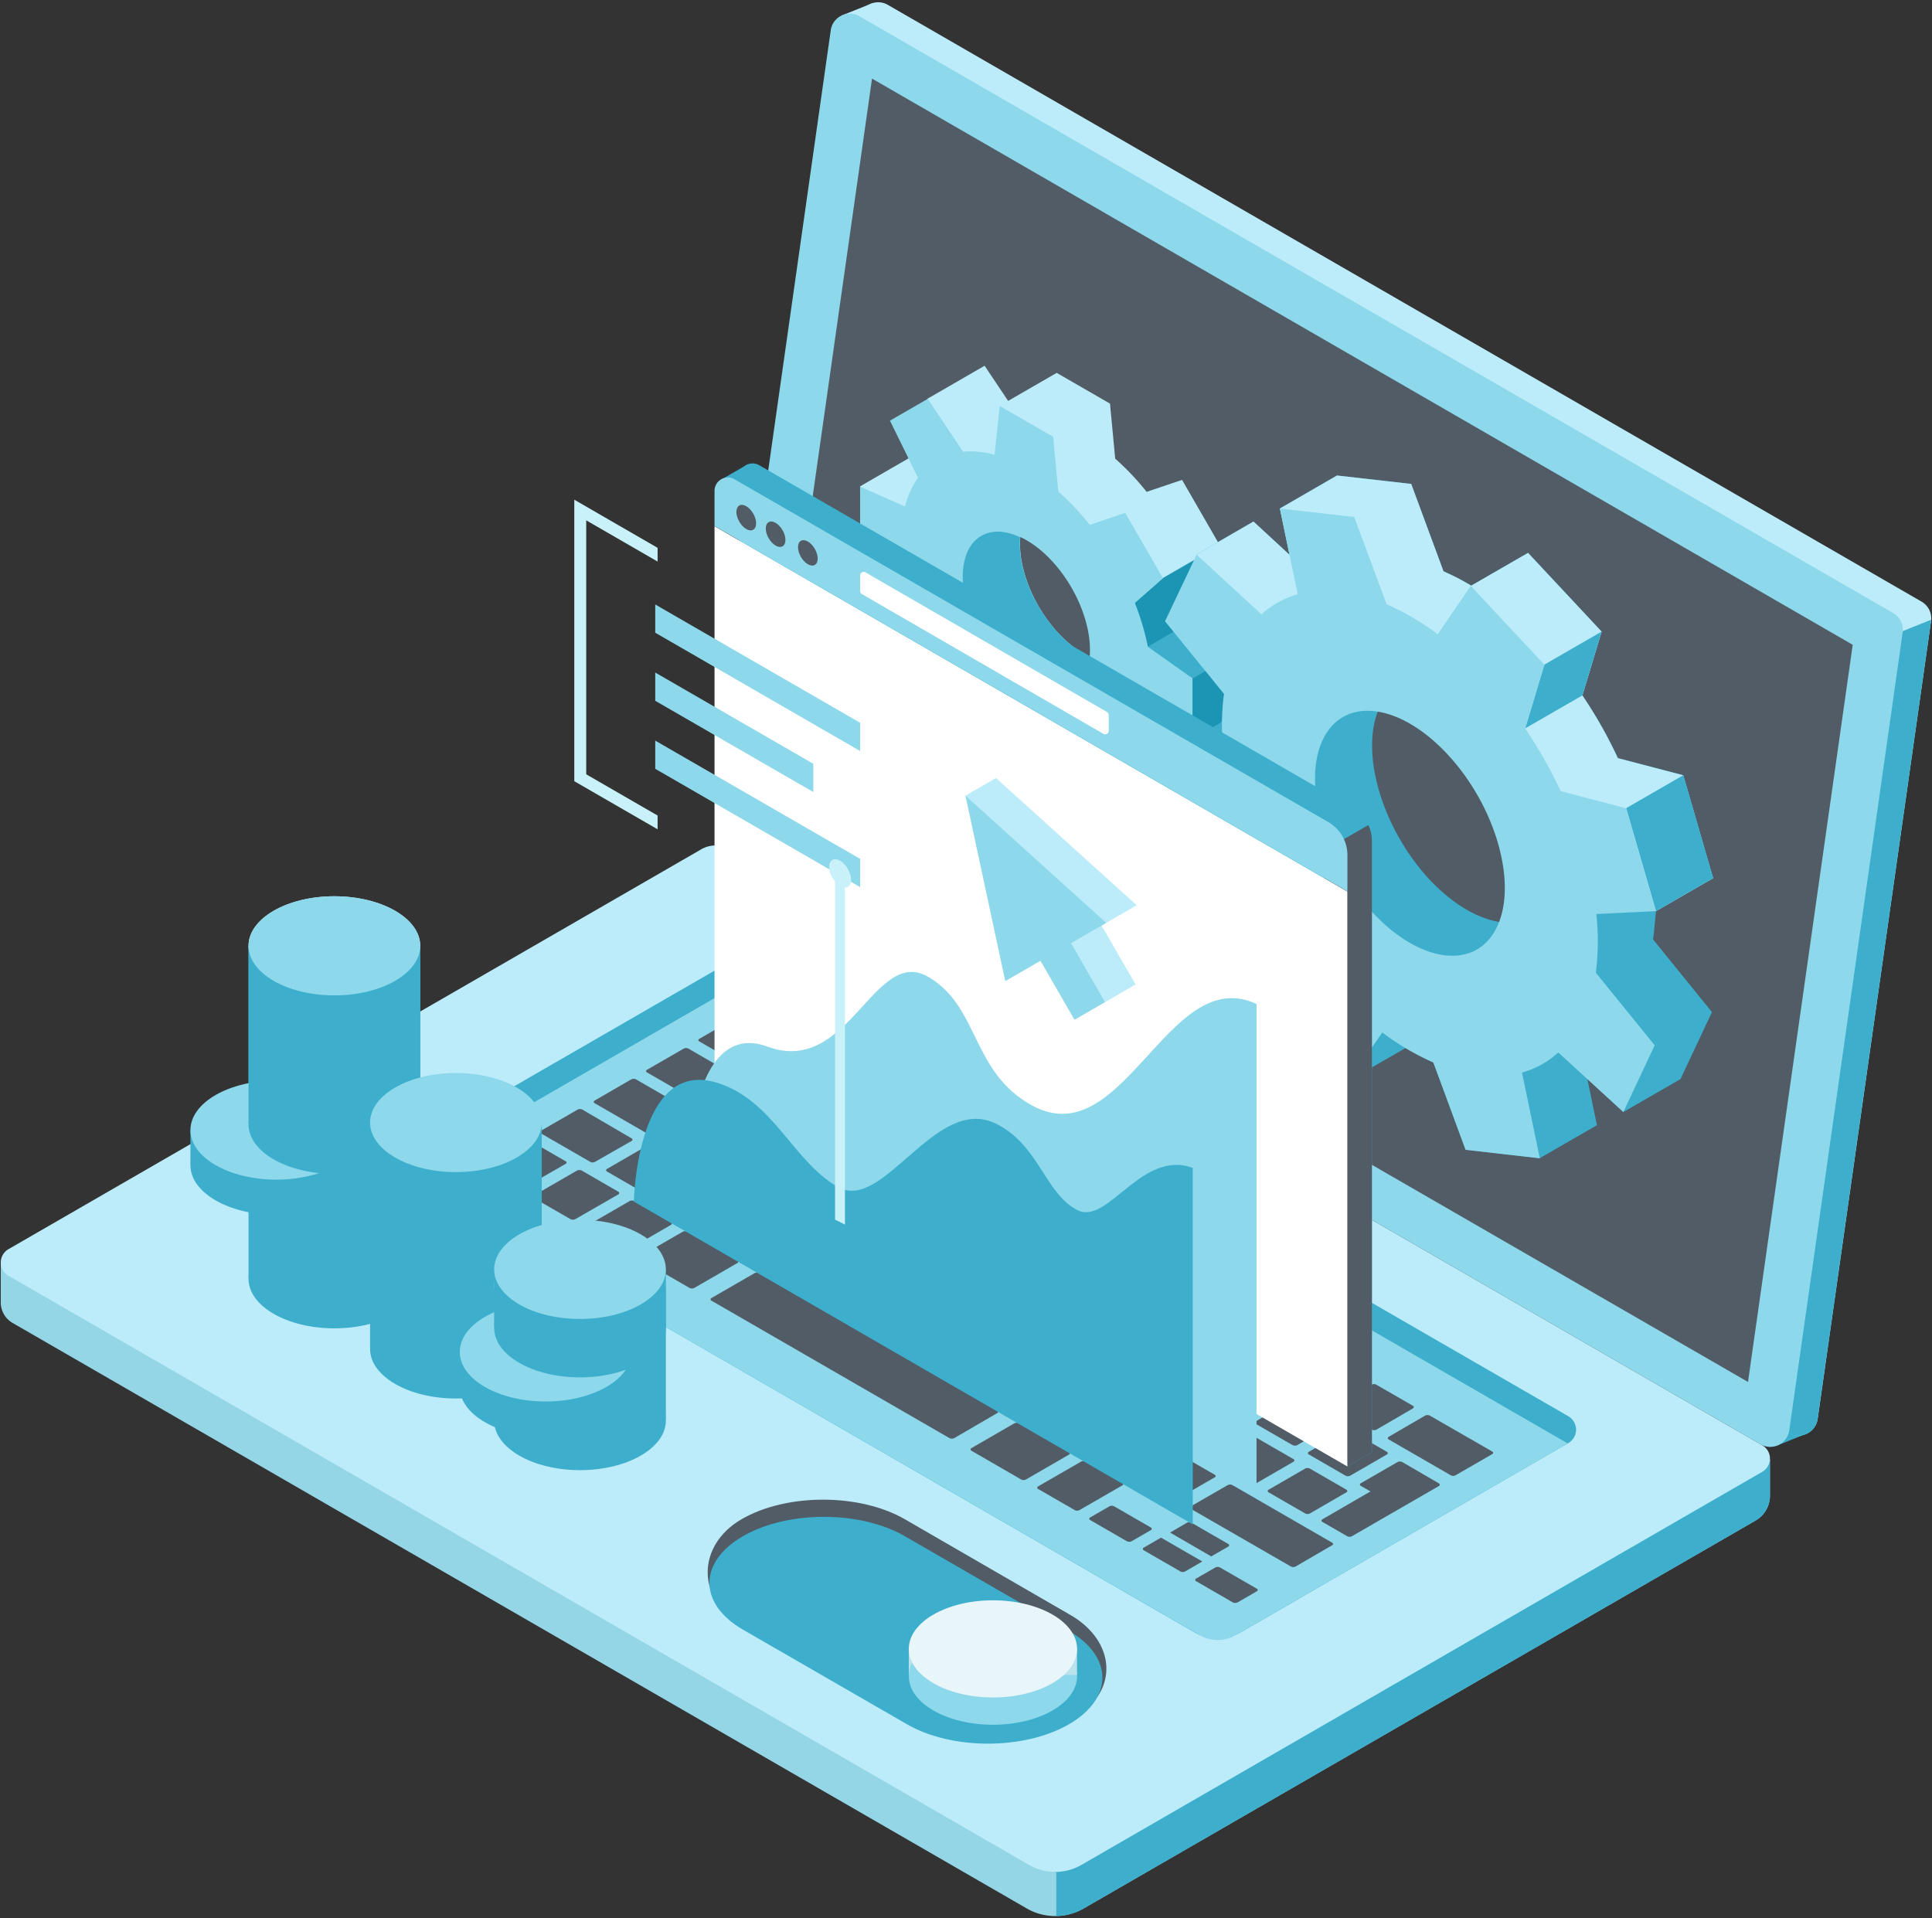 <svg id="Layer_1" data-name="Layer 1" xmlns="http://www.w3.org/2000/svg" viewBox="0 0 426 423"><rect x="0" y="0" width="426" height="423" fill="#333333" stroke="none"/><defs><style>.cls-1{fill:#94d5e6;}.cls-2{fill:#3dafcc;}.cls-3{fill:#bcecfa;}.cls-4{fill:#515c66;}.cls-5{fill:#b9e2ed;}.cls-6{fill:#8dd8eb;}.cls-7{fill:#e8f5f9;}.cls-8{fill:#c8f1fa;}.cls-9{fill:#98daeb;}.cls-10{fill:#1b95b3;}.cls-11{fill:#fff;}</style></defs><title>optimizatorArtboard 14</title><path class="cls-1" d="M232.67,412.8.17,278.57v8.63a5.2,5.2,0,0,0,2.61,4.52l223.6,129.1a12.57,12.57,0,0,0,12.58,0l148.16-85.54a6.31,6.31,0,0,0,3.15-5.46v-8Z"/><path class="cls-2" d="M232.91,422.5a12.62,12.62,0,0,0,6.05-1.68l148.16-85.54a6.31,6.31,0,0,0,3.15-5.46v-8L232.91,412.66Z"/><polygon class="cls-2" points="398.48 316.08 357.19 283.72 350.42 286.44 391.7 318.81 398.48 316.08"/><polygon class="cls-3" points="233.6 33.08 192.31 0.72 185.53 3.44 226.82 35.8 233.6 33.08"/><path class="cls-3" d="M195.77,1.07l227.94,131.6a4.26,4.26,0,0,1,2.08,4.28l-25,175.93a4.25,4.25,0,0,1-6.33,3.08L166.51,184.36a4.26,4.26,0,0,1-2.08-4.28l25-175.93a4.25,4.25,0,0,1,6.33-3.08Z"/><path class="cls-2" d="M425.81,136.65l-17.44,7L383.24,309.49,394.45,316a4.25,4.25,0,0,0,6.33-3.08l25-175.93C425.8,136.85,425.8,136.75,425.81,136.65Z"/><path class="cls-3" d="M388.58,318.7,161,187.29a6.37,6.37,0,0,0-6.4,0L1.85,275.46a3.38,3.38,0,0,0,0,5.84L226.92,411.24a11.52,11.52,0,0,0,11.5,0l150.16-86.7A3.37,3.37,0,0,0,388.58,318.7Z"/><path class="cls-4" d="M236,356.1,199.51,335c-10-5.75-26.09-5.75-36,0s-10,17.6,0,23.35L200,379.45c9.95,5.74,27,5,36.93-.77S246,361.85,236,356.1Z"/><path class="cls-2" d="M235.66,359.61l-36.15-20.87c-9.86-5.69-25.84-5.69-35.69,0s-9.86,14.92,0,20.61L200,380.22c9.85,5.69,25.83,5.69,35.69,0S245.52,365.3,235.66,359.61Z"/><rect class="cls-5" x="200.38" y="363.25" width="4.84" height="6.07"/><ellipse class="cls-6" cx="218.94" cy="369.61" rx="18.55" ry="10.71"/><rect class="cls-5" x="232.64" y="363.25" width="4.84" height="6.07"/><ellipse class="cls-7" cx="218.94" cy="363.59" rx="18.55" ry="10.71"/><path class="cls-6" d="M189.51,3.59l227.94,131.6a4.24,4.24,0,0,1,2.08,4.28l-25,175.93a4.26,4.26,0,0,1-6.34,3.08L160.26,186.88a4.24,4.24,0,0,1-2.08-4.29l25-175.92a4.24,4.24,0,0,1,6.33-3.08Z"/><polygon class="cls-4" points="169.19 179.89 192.28 17.33 408.52 142.18 385.43 304.73 169.19 179.89"/><path class="cls-2" d="M91.66,252.06,162.81,211a7.57,7.57,0,0,1,7.54,0L345.81,312.29a3.42,3.42,0,0,1,0,5.92L273.47,360a10,10,0,0,1-10,0L91.66,260.77A5,5,0,0,1,91.66,252.06Z"/><path class="cls-6" d="M345.68,318.29,168.89,216.21a4.65,4.65,0,0,0-4.62,0L93.36,257.15a2.66,2.66,0,0,0,0,4.6l171.19,98.83a7.85,7.85,0,0,0,7.87,0Z"/><polygon class="cls-4" points="101.65 259.45 166.58 221.97 333.41 318.29 268.48 355.77 101.65 259.45"/><path class="cls-6" d="M337.2,321.54c1.18-.68,1.11-1.83-.14-2.55l-171.7-99.13a4.9,4.9,0,0,0-4.41-.08L97.86,256.2c-1.17.68-1.11,1.83.14,2.55l171.7,99.13a4.9,4.9,0,0,0,4.41.08Z"/><path class="cls-4" d="M163.34,234.32a1.23,1.23,0,0,1-1.06,0l-8.06-4.66a.32.32,0,0,1,0-.61l8.06-4.65a1.17,1.17,0,0,1,1.06,0l8.06,4.66c.29.16.29.44,0,.6Z"/><path class="cls-4" d="M169.24,251.21a1.17,1.17,0,0,1-1.06,0l-8.06-4.65c-.29-.17-.29-.44,0-.61l8.06-4.65a1.14,1.14,0,0,1,1.05,0l8,4.65c.3.17.3.44,0,.61Z"/><path class="cls-4" d="M160.32,259.55a1.14,1.14,0,0,1-1,0l-8.06-4.65a.32.32,0,0,1,0-.61l8.06-4.65a1.14,1.14,0,0,1,1,0l8.06,4.65a.32.32,0,0,1,0,.61Z"/><path class="cls-4" d="M142.92,263a1.18,1.18,0,0,1-1,0l-8.06-4.66a.32.32,0,0,1,0-.6l8.06-4.66a1.18,1.18,0,0,1,1,0l8.07,4.65a.32.32,0,0,1,0,.61Z"/><path class="cls-4" d="M115.17,262.12a1.14,1.14,0,0,1-1,0l-8.06-4.65a.32.32,0,0,1,0-.61l9.46-5.46a1.17,1.17,0,0,1,1.06,0l8.06,4.65a.32.32,0,0,1,0,.61Z"/><path class="cls-4" d="M126.82,268.85a1.14,1.14,0,0,1-1,0l-8.06-4.65a.32.32,0,0,1,0-.61l9.46-5.47a1.23,1.23,0,0,1,1.06,0l8.05,4.66a.32.32,0,0,1,0,.6Z"/><path class="cls-4" d="M138.47,275.57a1.14,1.14,0,0,1-1.05,0l-8.06-4.65a.32.32,0,0,1,0-.61l9.46-5.46a1.18,1.18,0,0,1,1.05,0l8.06,4.65c.29.17.29.45,0,.61Z"/><path class="cls-4" d="M238,333a1.18,1.18,0,0,1-1,0l-8.06-4.65a.32.32,0,0,1,0-.61l9.46-5.46a1.18,1.18,0,0,1,1,0l8.06,4.65a.32.32,0,0,1,0,.61Z"/><path class="cls-4" d="M249.52,339.85a1.14,1.14,0,0,1-1.05,0l-8.06-4.65a.32.32,0,0,1,0-.61l4.2-2.43a1.17,1.17,0,0,1,1.06,0l8.06,4.65a.32.32,0,0,1,0,.61Z"/><path class="cls-4" d="M272.88,353.34a1.21,1.21,0,0,1-1.05,0l-8.06-4.66a.32.32,0,0,1,0-.61l4.2-2.42a1.17,1.17,0,0,1,1.06,0l8.06,4.65a.32.32,0,0,1,0,.61Z"/><path class="cls-4" d="M153.09,284a1.18,1.18,0,0,1-1.05,0l-10.95-6.33a.32.32,0,0,1,0-.61l9.46-5.46a1.18,1.18,0,0,1,1,0l11,6.32a.32.32,0,0,1,0,.61Z"/><path class="cls-4" d="M226.22,326.24a1.21,1.21,0,0,1-1.05,0l-10.95-6.33a.32.32,0,0,1,0-.6l9.46-5.47a1.21,1.21,0,0,1,1,0l11,6.33c.3.16.29.44,0,.6Z"/><path class="cls-4" d="M210.41,317.11a1.2,1.2,0,0,1-1.06,0L156.9,286.82a.32.32,0,0,1,0-.61l9.46-5.46a1.23,1.23,0,0,1,1.06,0L219.86,311a.32.32,0,0,1,0,.61Z"/><path class="cls-4" d="M154.6,269.74a1.18,1.18,0,0,1-1,0l-8.06-4.65a.33.33,0,0,1,0-.61l8.06-4.65a1.2,1.2,0,0,1,1.06,0l8.06,4.66c.29.17.28.44,0,.61Z"/><path class="cls-4" d="M166.28,276.48a1.12,1.12,0,0,1-1,0l-8.06-4.65a.32.32,0,0,1,0-.61l8.06-4.65a1.17,1.17,0,0,1,1.06,0l8.06,4.65a.32.32,0,0,1,0,.61Z"/><path class="cls-4" d="M178,283.23a1.2,1.2,0,0,1-1.06,0l-8.06-4.66a.32.32,0,0,1,0-.6l8.06-4.66a1.23,1.23,0,0,1,1.06,0L186,278a.32.32,0,0,1,0,.61Z"/><path class="cls-4" d="M189.65,290a1.14,1.14,0,0,1-1.05,0l-8.06-4.65a.32.32,0,0,1,0-.61l8.06-4.65a1.14,1.14,0,0,1,1.05,0l8.06,4.65a.32.32,0,0,1,0,.61Z"/><path class="cls-4" d="M201.33,296.72a1.21,1.21,0,0,1-1.05,0l-8.06-4.66a.32.32,0,0,1,0-.6l8.06-4.66a1.21,1.21,0,0,1,1.05,0l8.06,4.66a.32.32,0,0,1,0,.6Z"/><path class="cls-4" d="M213,303.46a1.14,1.14,0,0,1-1,0l-8.06-4.65a.32.32,0,0,1,0-.61l8.06-4.65a1.14,1.14,0,0,1,1,0l8.06,4.65a.32.32,0,0,1,0,.61Z"/><path class="cls-4" d="M224.69,310.21a1.18,1.18,0,0,1-1.05,0l-8.06-4.65a.32.32,0,0,1,0-.61l8.06-4.65a1.14,1.14,0,0,1,1.05,0l8.06,4.65a.32.32,0,0,1,0,.61Z"/><path class="cls-4" d="M236.37,317a1.14,1.14,0,0,1-1.05,0l-8.06-4.65c-.28-.17-.29-.45,0-.61l8.06-4.66a1.23,1.23,0,0,1,1.06,0l8.05,4.66a.32.32,0,0,1,0,.61Z"/><path class="cls-4" d="M248.05,323.69a1.14,1.14,0,0,1-1.05,0L238.94,319a.32.32,0,0,1,0-.61l8.06-4.65a1.17,1.17,0,0,1,1.06,0l8.06,4.65c.29.17.28.44,0,.61Z"/><path class="cls-4" d="M259.74,330.44a1.23,1.23,0,0,1-1.06,0l-8.05-4.66a.32.32,0,0,1,0-.6l8.06-4.66a1.23,1.23,0,0,1,1.06,0l8.06,4.65a.32.32,0,0,1,0,.61Z"/><path class="cls-4" d="M285.68,345.42a1.21,1.21,0,0,1-1.05,0l-22-12.68a.32.32,0,0,1,0-.61l8.06-4.65a1.17,1.17,0,0,1,1.06,0l21.95,12.67a.32.32,0,0,1,0,.61Z"/><path class="cls-4" d="M172,266.29a1.18,1.18,0,0,1-1.05,0l-8.06-4.66a.32.32,0,0,1,0-.6l8.06-4.66a1.21,1.21,0,0,1,1.05,0l8.06,4.66c.29.17.29.44,0,.6Z"/><path class="cls-4" d="M183.69,273a1.17,1.17,0,0,1-1.06,0l-8.06-4.65a.32.32,0,0,1,0-.61l8.06-4.65a1.12,1.12,0,0,1,1,0l8.06,4.65a.32.32,0,0,1,0,.61Z"/><path class="cls-4" d="M195.36,279.78a1.12,1.12,0,0,1-1,0l-8.06-4.65c-.29-.17-.3-.44,0-.61l8.07-4.65a1.15,1.15,0,0,1,1,0l8.06,4.66c.3.16.29.43,0,.6Z"/><path class="cls-4" d="M207.05,286.53a1.18,1.18,0,0,1-1.05,0l-8.07-4.66c-.28-.16-.28-.43,0-.6l8.06-4.66a1.19,1.19,0,0,1,1,0l8.07,4.66a.32.32,0,0,1,0,.6Z"/><path class="cls-4" d="M218.73,293.27a1.14,1.14,0,0,1-1,0l-8.06-4.65c-.29-.17-.3-.44,0-.61l8.06-4.65a1.18,1.18,0,0,1,1,0l8.06,4.65a.32.32,0,0,1,0,.61Z"/><path class="cls-4" d="M230.41,300a1.18,1.18,0,0,1-1,0l-8.06-4.66c-.29-.16-.29-.43,0-.6l8.06-4.66a1.18,1.18,0,0,1,1,0l8.06,4.65a.32.32,0,0,1,0,.6Z"/><path class="cls-4" d="M242.09,306.76a1.14,1.14,0,0,1-1.05,0L233,302.11a.32.32,0,0,1,0-.61l8.06-4.65a1.14,1.14,0,0,1,1.05,0l8.06,4.65a.32.32,0,0,1,0,.61Z"/><path class="cls-4" d="M253.77,313.5a1.14,1.14,0,0,1-1.05,0l-8.06-4.65c-.29-.17-.29-.44,0-.6l8.06-4.66a1.21,1.21,0,0,1,1.05,0l8.06,4.66a.32.32,0,0,1,0,.6Z"/><path class="cls-4" d="M265.45,320.25a1.14,1.14,0,0,1-1.05,0l-8.06-4.66c-.29-.16-.29-.43,0-.6l8.06-4.65a1.14,1.14,0,0,1,1.05,0l8.06,4.65a.32.32,0,0,1,0,.61Z"/><path class="cls-4" d="M277.13,327a1.14,1.14,0,0,1-1.05,0L268,322.34c-.3-.17-.3-.44,0-.61l8.06-4.65a1.17,1.17,0,0,1,1.06,0l8.05,4.65a.32.32,0,0,1,0,.61Z"/><path class="cls-4" d="M288.81,333.74a1.15,1.15,0,0,1-1,0l-8.07-4.66c-.29-.16-.29-.43,0-.6l8.06-4.66a1.19,1.19,0,0,1,1,0l8.06,4.66a.32.32,0,0,1,0,.6Z"/><path class="cls-4" d="M180.92,258a1.2,1.2,0,0,1-1.06,0l-8.06-4.66a.32.32,0,0,1,0-.61l8.06-4.65a1.14,1.14,0,0,1,1,0l8.06,4.65a.32.32,0,0,1,0,.61Z"/><path class="cls-4" d="M192.6,264.7a1.17,1.17,0,0,1-1.06,0l-8.06-4.65a.32.32,0,0,1,0-.61l8.06-4.66a1.21,1.21,0,0,1,1,0l8.06,4.66a.32.32,0,0,1,0,.61Z"/><path class="cls-4" d="M204.28,271.44a1.14,1.14,0,0,1-1.05,0l-8.06-4.65a.32.32,0,0,1,0-.61l8.06-4.65a1.14,1.14,0,0,1,1.05,0l8.06,4.65a.32.32,0,0,1,0,.61Z"/><path class="cls-4" d="M216,278.18a1.18,1.18,0,0,1-1.05,0l-8.06-4.65a.32.32,0,0,1,0-.61l8.06-4.66a1.21,1.21,0,0,1,1.05,0l8.06,4.66a.32.32,0,0,1,0,.6Z"/><path class="cls-4" d="M227.64,284.93a1.14,1.14,0,0,1-1,0l-8.06-4.65a.32.32,0,0,1,0-.61l8.06-4.65a1.14,1.14,0,0,1,1,0l8.06,4.65a.32.32,0,0,1,0,.61Z"/><path class="cls-4" d="M239.32,291.67a1.18,1.18,0,0,1-1,0L230.21,287a.32.32,0,0,1,0-.61l8.06-4.65a1.14,1.14,0,0,1,1,0l8.06,4.66c.29.16.29.43,0,.6Z"/><path class="cls-4" d="M251,298.42a1.17,1.17,0,0,1-1.06,0l-8.06-4.65c-.29-.17-.29-.44,0-.61l8.06-4.65a1.15,1.15,0,0,1,1,0l8.06,4.66c.3.17.29.44,0,.6Z"/><path class="cls-4" d="M262.69,305.16a1.17,1.17,0,0,1-1.06,0l-8.06-4.65c-.29-.17-.29-.44,0-.61l8.06-4.65a1.12,1.12,0,0,1,1,0l8.06,4.65a.32.32,0,0,1,0,.61Z"/><path class="cls-4" d="M274.37,311.91a1.14,1.14,0,0,1-1.05,0l-8.07-4.65c-.29-.17-.28-.44,0-.61l8.06-4.66a1.18,1.18,0,0,1,1.05,0l8.06,4.65a.32.32,0,0,1,0,.6Z"/><path class="cls-4" d="M286.05,318.65a1.17,1.17,0,0,1-1.06,0L276.93,314a.32.32,0,0,1,0-.61l8.06-4.65a1.14,1.14,0,0,1,1.05,0l8.06,4.65a.32.32,0,0,1,0,.61Z"/><path class="cls-4" d="M297.73,325.39a1.18,1.18,0,0,1-1.05,0l-8.06-4.66a.32.32,0,0,1,0-.61l8.06-4.65a1.21,1.21,0,0,1,1.05,0l8.06,4.66a.32.32,0,0,1,0,.6Z"/><path class="cls-4" d="M157.41,244.38a1.17,1.17,0,0,1-1.06,0l-13.66-7.89a.32.32,0,0,1,0-.61l8.06-4.65a1.14,1.14,0,0,1,1.05,0l13.67,7.89a.32.32,0,0,1,0,.61Z"/><path class="cls-4" d="M320.94,325.31a1.14,1.14,0,0,1-1.05,0l-13.67-7.89c-.28-.16-.28-.44,0-.61l8-4.65a1.17,1.17,0,0,1,1.06,0L329,320.05a.32.32,0,0,1,0,.61Z"/><path class="cls-4" d="M148.42,252.68a1.14,1.14,0,0,1-1,0l-16.29-9.41c-.29-.16-.29-.43,0-.6l8.06-4.66a1.18,1.18,0,0,1,1.05,0l16.29,9.4a.32.32,0,0,1,0,.61Z"/><path class="cls-4" d="M131.17,256.21a1.14,1.14,0,0,1-1,0l-10.87-6.27a.32.32,0,0,1,0-.61l8.06-4.65a1.17,1.17,0,0,1,1.06,0L139.23,251a.32.32,0,0,1,0,.61Z"/><path class="cls-4" d="M175,241.06a1.17,1.17,0,0,1-1.06,0l-8.05-4.65a.32.32,0,0,1,0-.61l8.05-4.65a1.17,1.17,0,0,1,1.06,0l8,4.65c.3.17.3.44,0,.61Z"/><path class="cls-4" d="M186.7,247.8a1.14,1.14,0,0,1-1,0l-8.07-4.65a.32.32,0,0,1,0-.61l8.06-4.65a1.14,1.14,0,0,1,1,0l8.06,4.65a.32.32,0,0,1,0,.61Z"/><path class="cls-4" d="M198.38,254.55a1.2,1.2,0,0,1-1.06,0l-8-4.66a.32.32,0,0,1,0-.6l8-4.65a1.2,1.2,0,0,1,1.06,0l8.06,4.66a.32.32,0,0,1,0,.61Z"/><path class="cls-4" d="M210.06,261.29a1.14,1.14,0,0,1-1.05,0L201,256.64a.32.32,0,0,1,0-.61l8.05-4.65a1.17,1.17,0,0,1,1.06,0l8.06,4.65a.32.32,0,0,1,0,.61Z"/><path class="cls-4" d="M221.74,268a1.18,1.18,0,0,1-1.05,0l-8.06-4.66a.32.32,0,0,1,0-.61l8.06-4.65a1.14,1.14,0,0,1,1.05,0l8.06,4.65c.29.17.29.44,0,.61Z"/><path class="cls-4" d="M233.42,274.78a1.14,1.14,0,0,1-1,0l-8.06-4.65a.32.32,0,0,1,0-.61l8.06-4.65a1.17,1.17,0,0,1,1.06,0l8,4.65a.32.32,0,0,1,0,.61Z"/><path class="cls-4" d="M245.1,281.52a1.14,1.14,0,0,1-1,0L236,276.87a.32.32,0,0,1,0-.61l8.06-4.65a1.14,1.14,0,0,1,1,0l8.06,4.65a.32.32,0,0,1,0,.61Z"/><path class="cls-4" d="M256.78,288.27a1.18,1.18,0,0,1-1,0l-8.06-4.66a.32.32,0,0,1,0-.6l8.06-4.66a1.21,1.21,0,0,1,1,0l8.06,4.66a.32.32,0,0,1,0,.61Z"/><path class="cls-4" d="M268.46,295a1.14,1.14,0,0,1-1,0l-8.06-4.65a.32.32,0,0,1,0-.61l8.06-4.65a1.17,1.17,0,0,1,1.06,0l8.06,4.65a.32.32,0,0,1,0,.61Z"/><path class="cls-4" d="M280.15,301.76a1.21,1.21,0,0,1-1,0L271,297.1a.32.32,0,0,1,0-.6l8-4.66a1.23,1.23,0,0,1,1.06,0l8.06,4.66a.32.32,0,0,1,0,.6Z"/><path class="cls-4" d="M291.83,308.5a1.17,1.17,0,0,1-1.06,0l-8-4.65c-.3-.17-.3-.44,0-.61l8.06-4.65a1.17,1.17,0,0,1,1.06,0l8.06,4.65a.32.32,0,0,1,0,.61Z"/><path class="cls-4" d="M303.51,315.24a1.18,1.18,0,0,1-1.05,0l-8.07-4.66a.32.32,0,0,1,0-.61l8.06-4.65a1.12,1.12,0,0,1,1,0l8.07,4.65c.29.17.29.44,0,.61Z"/><path class="cls-4" d="M256,339.06l-3.79,2.19a.37.37,0,0,0-.22.3.39.39,0,0,0,.22.31l8.06,4.65a1,1,0,0,0,.53.13,1,1,0,0,0,.52-.13l3.79-2.19Z"/><path class="cls-4" d="M267.07,343.2l3.73-2.15a.36.36,0,0,0,.22-.3.39.39,0,0,0-.22-.31l-8.06-4.65a1,1,0,0,0-.53-.13,1,1,0,0,0-.52.13L258,337.94Z"/><path class="cls-4" d="M309.19,322.39a1.19,1.19,0,0,0-.53-.12,1.05,1.05,0,0,0-.52.13l-8.06,4.65a.32.32,0,0,0,0,.61l2.11,1.21L291.61,335a.37.37,0,0,0-.22.31.36.36,0,0,0,.22.3l5.43,3.13a1.06,1.06,0,0,0,.53.13,1,1,0,0,0,.52-.12l19.16-11.06a.34.34,0,0,0,.21-.31c0-.12-.08-.22-.21-.3Z"/><ellipse class="cls-2" cx="73.73" cy="281.98" rx="18.93" ry="10.93"/><rect class="cls-2" x="54.8" y="208.56" width="37.86" height="73.12"/><ellipse class="cls-8" cx="73.73" cy="208.56" rx="18.93" ry="10.93"/><ellipse class="cls-2" cx="60.92" cy="256.96" rx="18.93" ry="10.93"/><rect class="cls-2" x="41.99" y="249.19" width="37.86" height="7.47"/><ellipse class="cls-6" cx="60.92" cy="249.19" rx="18.93" ry="10.93"/><ellipse class="cls-2" cx="73.73" cy="247.92" rx="18.93" ry="10.93"/><rect class="cls-2" x="54.8" y="208.56" width="37.86" height="39.07"/><ellipse class="cls-6" cx="73.73" cy="208.56" rx="18.93" ry="10.93"/><ellipse class="cls-2" cx="100.53" cy="297.45" rx="18.93" ry="10.93"/><rect class="cls-2" x="81.6" y="247.53" width="37.86" height="49.63"/><ellipse class="cls-6" cx="100.53" cy="247.53" rx="18.93" ry="10.93"/><ellipse class="cls-2" cx="127.89" cy="313.25" rx="18.93" ry="10.93"/><rect class="cls-2" x="108.96" y="283.34" width="37.86" height="29.61"/><ellipse class="cls-9" cx="127.89" cy="283.34" rx="18.93" ry="10.93"/><ellipse class="cls-2" cx="120.31" cy="305.88" rx="18.93" ry="10.93"/><rect class="cls-2" x="101.38" y="298.11" width="37.86" height="7.47"/><ellipse class="cls-6" cx="120.31" cy="298.11" rx="18.93" ry="10.93"/><ellipse class="cls-2" cx="127.89" cy="292.79" rx="18.93" ry="10.93"/><rect class="cls-2" x="108.96" y="279.91" width="37.86" height="12.58"/><ellipse class="cls-6" cx="127.89" cy="279.91" rx="18.93" ry="10.93"/><path class="cls-3" d="M275.54,142.35l-9.89-7a56.67,56.67,0,0,0-2.88-9.67l6.19-5.44-8.32-14.42-7.81,2.64a57.56,57.56,0,0,0-6.93-7.32L244.75,89,233,82.22,222.29,88.4l-5.19-7.75-8.33,4.81h0l-4.26,2.46-4.21,13.17-10.7,6.18s16.77,11.66,17.07,11.47c.06,0,.7-.35,1.66-.78l3.75,2.67c.65,3.21-5,6.88-3.72,10.08l.41,5,8.33,14.42,8.5,7.55c2.15,2.69,3.86-2.27,6.32-.1l1,9.09-2.47,1.78L232.17,181l10.69-6.17,13.52,2.94L269,170.49l-4.11-8.37L275.54,156Zm-50.63-22.44a14.55,14.55,0,0,1,.65-4.49l11.11,4.31,9.07,19.94-.37,6.32a12.37,12.37,0,0,1-6.5-1.9C231.16,139.64,224.91,128.82,224.91,119.91Z"/><path class="cls-2" d="M275.54,142.35l-9.89-7a56.67,56.67,0,0,0-2.88-9.67l-18.54,10.71,1.51,3.31-.37,6.32a10.15,10.15,0,0,1-3.18-.44l-.77,7.72-9.21,6.9.45,3.89,23.72,13.7L269,170.49l-4.11-8.37L275.54,156Z"/><path class="cls-10" d="M262.77,125.65l6.19-5.44-12.58,7.27-6.2,5.44-5,2.91,6.24,7.72,14.26-8.23A56.67,56.67,0,0,0,262.77,125.65Z"/><path class="cls-6" d="M263,163.21V149.62l-9.89-7a56.67,56.67,0,0,0-2.88-9.67l6.2-5.44-8.33-14.42-7.81,2.64a57.61,57.61,0,0,0-6.93-7.33l-1.14-12.08-11.78-6.8-1.14,10.77a19,19,0,0,0-6.93-.68l-7.81-11.66-8.33,4.81,6.19,12.59a19.06,19.06,0,0,0-2.87,6.34l-9.9-4.39v13.59l9.9,7a57.71,57.71,0,0,0,2.87,9.66L196.18,143l8.33,14.42,7.81-2.64a57.61,57.61,0,0,0,6.93,7.33l1.14,12.08,11.78,6.8,1.14-10.76a19,19,0,0,0,6.93.67l7.81,11.66,8.33-4.8-6.2-12.6a18.87,18.87,0,0,0,2.88-6.34Zm-36.67-11.85c-7.71-4.45-14-15.28-14-24.18s6.25-12.51,14-8.06,14,15.28,14,24.18S234,155.81,226.28,151.36Z"/><polygon class="cls-10" points="262.95 149.62 275.54 142.35 275.54 155.95 262.95 163.22 262.95 149.62"/><path class="cls-2" d="M238.87,144.09c-7.71-4.45-14-15.27-14-24.18,0-.51,0-1,.06-1.47-7.09-3.33-12.65.35-12.65,8.74,0,8.9,6.25,19.73,14,24.18,7.27,4.2,13.23,1.22,13.89-6.59C239.74,144.57,239.31,144.35,238.87,144.09Z"/><path class="cls-2" d="M364.82,204.09l.33-3.19,12.59-7.27-6.58-22.7-14.4-3.77a100,100,0,0,0-7.85-13.82l4.24-14.07-16.22-17.36-12.53,7.23a51.58,51.58,0,0,0-6.11-3.16l-7.12-19.27-16.37-1.86-12.58,7.27,2.12,10.22L276.39,115l-12.58,7.27L274,150.6l-4.81,8.73-7,4-5.62,3.24,31,29.31-.17-10.83,2.75.72A101.76,101.76,0,0,0,298,199.63l-4.25,14.06L304.37,225l-3.69,1.86-3.27,11.43L310,231.05l6.05,3.2,7.11,19.26,16.37,1.87,12.59-7.27L350,237.89l7.95,7.32,12.59-7.27,6.93-14.74-13-16C364.64,206.17,364.75,205.14,364.82,204.09Zm-60.59-48.2a10.68,10.68,0,0,1,5.77-5.66l24.89,27.19-1.68,26.05c-5.38.16-11.94-3.08-18-9.52C304.63,182.58,299.69,165.54,304.23,155.89Z"/><path class="cls-3" d="M348.91,153.34l4.24-14.07-16.22-17.36-12.53,7.23a51.58,51.58,0,0,0-6.11-3.16l-7.12-19.27-16.37-1.86-12.58,7.27,2.12,10.22L276.39,115l-12.58,7.27,4,11,37.06,21.4a10.35,10.35,0,0,1,5.15-4.51l14.53,15.87L352,182l13.12,18.92,12.59-7.27-6.58-22.7-14.4-3.77A100,100,0,0,0,348.91,153.34Z"/><path class="cls-6" d="M357.94,245.21l6.93-14.74-13-16a54,54,0,0,0,.11-12.92l13.13-.63-6.57-22.7-14.41-3.77a100.64,100.64,0,0,0-7.85-13.83l4.24-14.06-16.22-17.37L317,139.87a55.62,55.62,0,0,0-11.25-6.62L298.59,114l-16.38-1.86,3.94,18.9a19.73,19.73,0,0,0-8,4.43l-14.3-13.16L256.88,137l13,16a54.47,54.47,0,0,0-.12,12.92l-13.12.64,6.57,22.7,14.4,3.77a101.06,101.06,0,0,0,7.86,13.82L281.18,221l16.23,17.36,7.39-10.69a55.54,55.54,0,0,0,11.25,6.62l7.11,19.26,16.37,1.87-3.93-18.91a19.61,19.61,0,0,0,8-4.43Zm-55.28-44c-10.62-11.38-15.56-28.41-11-38.06s16.82-8.25,27.45,3.12,15.55,28.41,11,38.06S313.28,212.59,302.66,201.22Z"/><path class="cls-2" d="M164.93,102.35,159,105.77l4.9,5.11s3.16-1.34,3.1-1.83S164.93,102.35,164.93,102.35Z"/><path class="cls-2" d="M297.08,323.36l5.42-3.13L298.9,309s-11.32-2-9.57,0S297.08,323.36,297.08,323.36Z"/><polygon class="cls-2" points="162.97 112.91 302.5 193.47 302.5 320.23 162.97 239.67 162.97 112.91"/><path class="cls-2" d="M167.4,102.58l130.9,75.57a8.41,8.41,0,0,1,4.2,7.28v8l-7.09,4.16L163,112.91v-7.77a2.94,2.94,0,0,1,2-2.79A2.9,2.9,0,0,1,167.4,102.58Z"/><path class="cls-4" d="M297.08,323.36l5.42-3.13V185.43a8.33,8.33,0,0,0-.78-3.5l-9.9,5.72Z"/><polygon class="cls-11" points="157.55 116.04 297.08 196.6 297.08 323.36 157.55 242.8 157.55 116.04"/><path class="cls-6" d="M162,105.7l130.9,75.58a8.39,8.39,0,0,1,4.2,7.27v8L157.55,116v-7.78A2.95,2.95,0,0,1,162,105.7Z"/><ellipse class="cls-4" cx="163.9" cy="113.69" rx="1.77" ry="3.07" transform="matrix(0.87, -0.5, 0.5, 0.87, -34.89, 97.18)"/><ellipse class="cls-4" cx="171.02" cy="117.8" rx="1.77" ry="3.07" transform="translate(-35.99 101.29) rotate(-30)"/><ellipse class="cls-4" cx="178.13" cy="121.91" rx="1.77" ry="3.07" transform="translate(-37.09 105.4) rotate(-30)"/><path class="cls-11" d="M190.84,126.21,244.08,157a.79.79,0,0,1,.39.68v3.46a.78.78,0,0,1-1.17.68L190.05,131a.79.79,0,0,1-.39-.68v-3.46A.79.79,0,0,1,190.84,126.21Z"/><path class="cls-6" d="M227.58,243.77C214.12,236.42,216,222,204.7,215.42c-12-7-17.45,22.05-35.51,15.36-13.28-4.92-15.37,15.24-15.37,10.58v15.51L277.06,328V221.39C257.59,212.27,247.78,254.79,227.58,243.77Z"/><path class="cls-2" d="M237.63,266.87c-7.28-3.63-8.47-14.5-18.16-19.15-13.24-6.36-24.73,19.83-34.77,14s-14.23-19.22-26.71-23c-17.6-5.34-18.23,26.23-18.23,26.23L263,336.14v-78.6C251.81,253.33,244.29,270.19,237.63,266.87Z"/><polygon class="cls-6" points="144.48 139.52 144.48 133.29 189.66 159.38 189.66 165.61 144.48 139.52"/><polygon class="cls-6" points="144.48 154.53 144.48 148.3 179.33 168.42 179.33 174.65 144.48 154.53"/><polygon class="cls-6" points="144.48 169.53 144.48 163.31 189.66 189.39 189.66 195.62 144.48 169.53"/><polygon class="cls-3" points="212.88 175.45 219.62 171.56 250.64 199.61 243.91 203.5 242.89 204.08 250.4 217.09 243.66 220.98 212.88 175.45"/><polygon class="cls-6" points="212.88 175.45 221.66 216.34 243.91 203.5 212.88 175.45"/><rect class="cls-6" x="228.89" y="194.9" width="7.78" height="30.04" transform="translate(-73.77 144.51) rotate(-30)"/><ellipse class="cls-8" cx="185.26" cy="192.59" rx="1.97" ry="3.42" transform="translate(-71.48 118.43) rotate(-30)"/><polygon class="cls-8" points="186.31 270.03 184.13 268.94 184.13 191.85 186.31 191.85 186.31 270.03"/><polygon class="cls-8" points="126.63 172.26 126.63 110.19 145 120.8 145 123.83 129.26 114.74 129.26 170.74 145 179.83 145 182.87 126.63 172.26"/><polygon class="cls-2" points="358.58 178.2 371.17 170.93 377.74 193.63 365.15 200.9 358.58 178.2"/><polygon class="cls-2" points="351.91 214.45 364.5 207.19 377.46 223.2 364.87 230.47 351.91 214.45"/><polygon class="cls-2" points="336.32 160.6 348.91 153.34 353.15 139.27 340.56 146.54 336.32 160.6"/></svg>